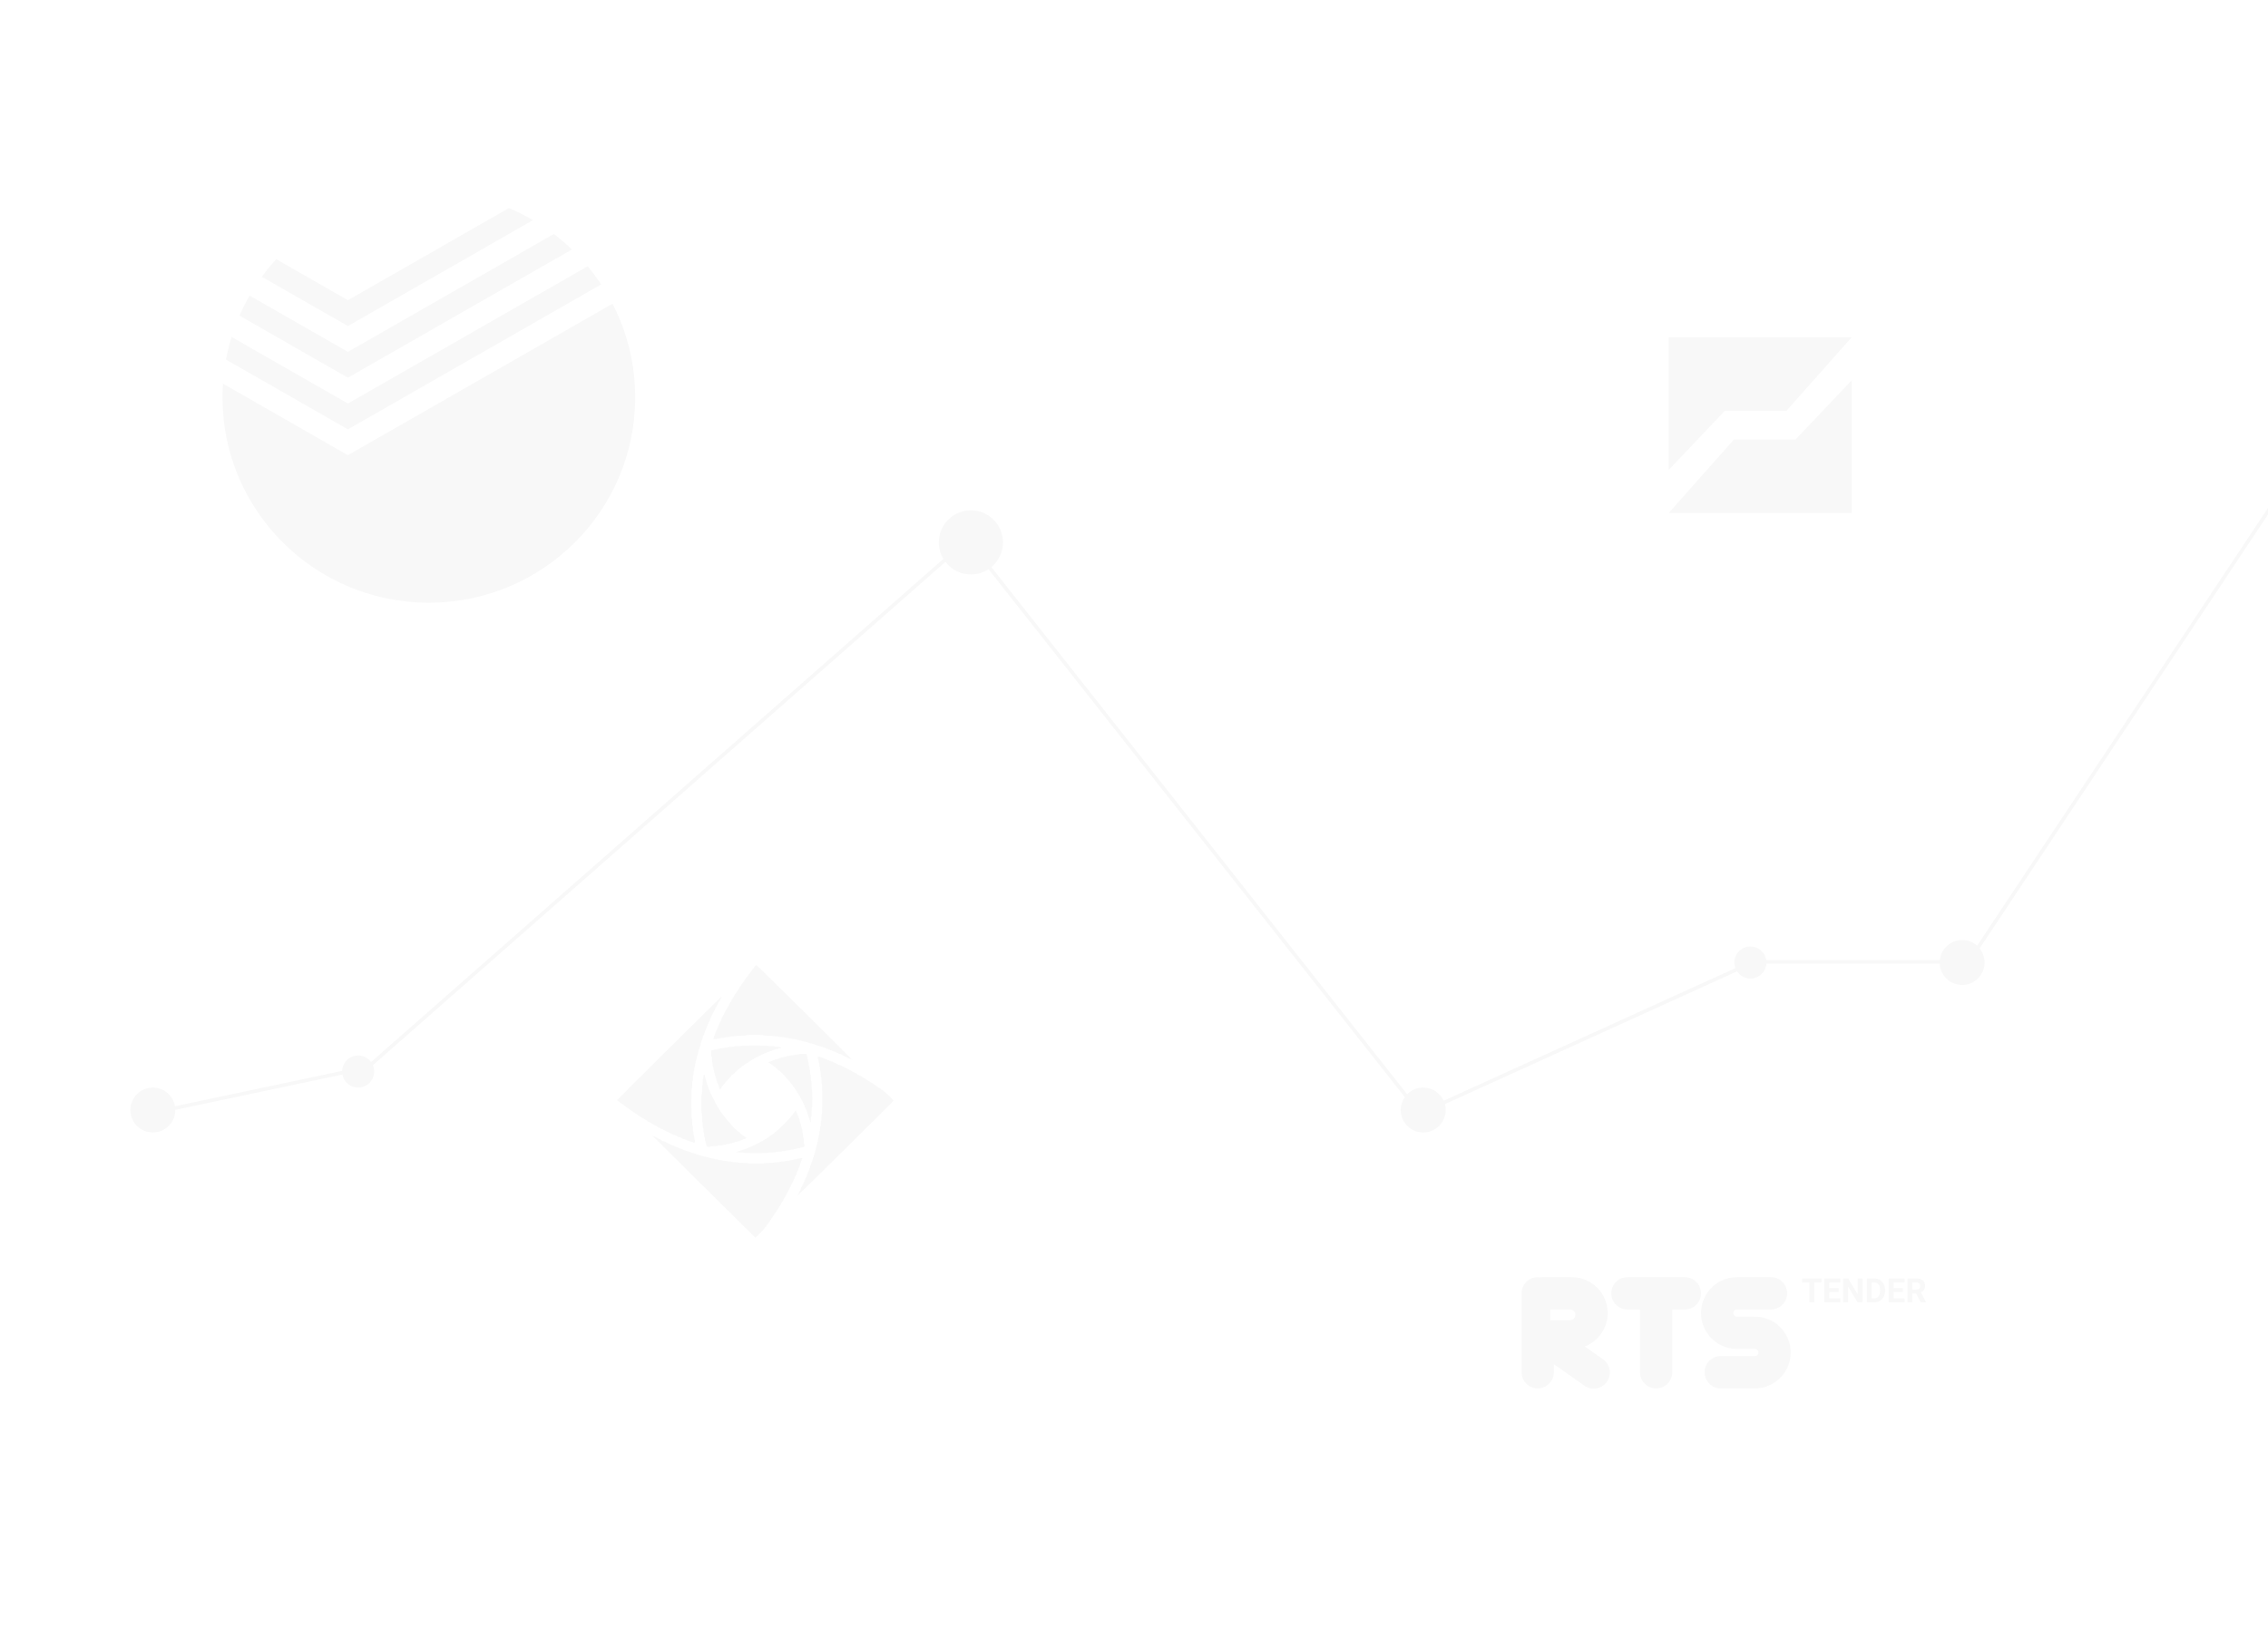 <svg width="632" height="459" viewBox="0 0 632 459" fill="none" xmlns="http://www.w3.org/2000/svg">
<g clip-path="url(#clip0)">
<path opacity="0.03" fill-rule="evenodd" clip-rule="evenodd" d="M177 110.769C177 142.371 151.258 168 119.5 168C87.746 168 62 142.371 62 110.769C62 109.479 62.053 108.207 62.134 106.946L96.947 126.881L170.687 84.656C174.722 92.485 177 101.359 177 110.769ZM96.947 112.476L64.536 93.921C63.9 95.978 63.381 98.079 62.98 100.232L96.947 119.68L167.521 79.273C166.356 77.526 165.104 75.837 163.76 74.221L96.947 112.476ZM159.382 69.535C157.783 68.003 156.096 66.562 154.333 65.224L96.947 98.079L69.553 82.392C68.52 84.195 67.58 86.059 66.741 87.987L96.947 105.273L159.382 69.535ZM96.947 90.88L148.528 61.352C146.371 60.096 144.132 58.974 141.808 58L96.947 83.681L76.972 72.244C75.546 73.8 74.212 75.445 72.963 77.147L96.947 90.88ZM210.426 269.24C210.304 269.369 210.205 269.524 210.205 269.585C210.205 269.646 210.072 269.818 209.909 269.968C209.747 270.119 209.614 270.294 209.614 270.358C209.614 270.422 209.481 270.598 209.318 270.748C209.156 270.898 209.023 271.074 209.023 271.138C209.023 271.202 208.89 271.377 208.728 271.528C208.565 271.678 208.432 271.853 208.432 271.917C208.432 271.982 208.299 272.157 208.137 272.307C207.974 272.457 207.841 272.641 207.841 272.714C207.841 272.788 207.753 272.912 207.645 272.989C207.536 273.066 207.448 273.198 207.448 273.282C207.448 273.365 207.359 273.497 207.251 273.574C207.142 273.651 207.054 273.775 207.054 273.849C207.054 273.922 206.921 274.106 206.758 274.256C206.596 274.406 206.463 274.589 206.463 274.663C206.463 274.737 206.374 274.861 206.266 274.938C206.158 275.015 206.069 275.156 206.069 275.252C206.069 275.347 206.025 275.425 205.971 275.425C205.916 275.425 205.872 275.503 205.872 275.599C205.872 275.694 205.784 275.835 205.675 275.912C205.567 275.99 205.478 276.121 205.478 276.205C205.478 276.288 205.39 276.42 205.281 276.497C205.173 276.574 205.084 276.706 205.084 276.789C205.084 276.873 204.996 277.004 204.887 277.082C204.779 277.159 204.691 277.3 204.691 277.396C204.691 277.491 204.646 277.569 204.592 277.569C204.538 277.569 204.494 277.647 204.494 277.742C204.494 277.838 204.405 277.979 204.297 278.056C204.188 278.133 204.1 278.275 204.1 278.37C204.1 278.465 204.055 278.543 204.001 278.543C203.947 278.543 203.903 278.631 203.903 278.738C203.903 278.845 203.859 278.933 203.804 278.933C203.75 278.933 203.706 279.011 203.706 279.107C203.706 279.202 203.617 279.343 203.509 279.42C203.401 279.498 203.312 279.639 203.312 279.734C203.312 279.83 203.268 279.908 203.214 279.908C203.159 279.908 203.115 279.995 203.115 280.102C203.115 280.21 203.071 280.297 203.017 280.297C202.962 280.297 202.918 280.385 202.918 280.492C202.918 280.599 202.874 280.687 202.82 280.687C202.766 280.687 202.721 280.765 202.721 280.86C202.721 280.956 202.633 281.097 202.524 281.174C202.416 281.252 202.327 281.393 202.327 281.488C202.327 281.583 202.283 281.662 202.229 281.662C202.175 281.662 202.13 281.749 202.13 281.856C202.13 281.964 202.086 282.051 202.032 282.051C201.978 282.051 201.934 282.139 201.934 282.246C201.934 282.353 201.889 282.441 201.835 282.441C201.781 282.441 201.737 282.529 201.737 282.636C201.737 282.743 201.692 282.831 201.638 282.831C201.584 282.831 201.54 282.919 201.54 283.026C201.54 283.133 201.495 283.221 201.441 283.221C201.387 283.221 201.343 283.308 201.343 283.416C201.343 283.523 201.298 283.61 201.244 283.61C201.19 283.61 201.146 283.698 201.146 283.805C201.146 283.912 201.101 284 201.047 284C200.993 284 200.949 284.132 200.949 284.292C200.949 284.453 200.905 284.585 200.85 284.585C200.796 284.585 200.752 284.673 200.752 284.78C200.752 284.887 200.708 284.975 200.653 284.975C200.599 284.975 200.555 285.062 200.555 285.169C200.555 285.277 200.511 285.364 200.457 285.364C200.402 285.364 200.358 285.452 200.358 285.559C200.358 285.666 200.314 285.754 200.26 285.754C200.205 285.754 200.161 285.886 200.161 286.046C200.161 286.207 200.117 286.339 200.063 286.339C200.008 286.339 199.964 286.426 199.964 286.534C199.964 286.641 199.92 286.729 199.866 286.729C199.812 286.729 199.767 286.816 199.767 286.923C199.767 287.031 199.723 287.118 199.669 287.118C199.615 287.118 199.57 287.25 199.57 287.411C199.57 287.571 199.526 287.703 199.472 287.703C199.418 287.703 199.373 287.791 199.373 287.898C199.373 288.005 199.329 288.093 199.275 288.093C199.221 288.093 199.176 288.224 199.176 288.385C199.176 288.546 199.132 288.677 199.078 288.677C199.024 288.677 198.98 288.809 198.98 288.97C198.98 289.13 198.935 289.262 198.881 289.262C198.827 289.262 198.783 289.35 198.783 289.457C198.783 289.626 198.848 289.652 199.275 289.652C199.546 289.652 199.767 289.608 199.767 289.554C199.767 289.5 200.03 289.457 200.358 289.457C200.686 289.457 200.949 289.414 200.949 289.359C200.949 289.305 201.211 289.262 201.54 289.262C201.868 289.262 202.13 289.219 202.13 289.165C202.13 289.109 202.426 289.067 202.82 289.067C203.214 289.067 203.509 289.025 203.509 288.97C203.509 288.913 203.837 288.872 204.297 288.872C204.756 288.872 205.084 288.832 205.084 288.775C205.084 288.715 205.61 288.677 206.463 288.677C207.316 288.677 207.841 288.64 207.841 288.58C207.841 288.518 208.728 288.483 210.303 288.483C211.879 288.483 212.765 288.518 212.765 288.58C212.765 288.64 213.257 288.677 214.045 288.677C214.832 288.677 215.325 288.715 215.325 288.775C215.325 288.833 215.686 288.872 216.211 288.872C216.736 288.872 217.097 288.912 217.097 288.97C217.097 289.025 217.393 289.067 217.786 289.067C218.18 289.067 218.476 289.109 218.476 289.165C218.476 289.219 218.738 289.262 219.066 289.262C219.395 289.262 219.657 289.305 219.657 289.359C219.657 289.414 219.92 289.457 220.248 289.457C220.576 289.457 220.839 289.5 220.839 289.554C220.839 289.608 221.06 289.652 221.331 289.652C221.602 289.652 221.824 289.696 221.824 289.749C221.824 289.803 222.001 289.847 222.217 289.847C222.434 289.847 222.611 289.891 222.611 289.944C222.611 289.998 222.788 290.042 223.005 290.042C223.222 290.042 223.399 290.085 223.399 290.139C223.399 290.193 223.576 290.236 223.793 290.236C224.009 290.236 224.187 290.28 224.187 290.334C224.187 290.388 224.364 290.431 224.581 290.431C224.797 290.431 224.974 290.475 224.974 290.529C224.974 290.582 225.107 290.626 225.27 290.626C225.432 290.626 225.565 290.67 225.565 290.724C225.565 290.777 225.742 290.821 225.959 290.821C226.176 290.821 226.353 290.865 226.353 290.919C226.353 290.972 226.486 291.016 226.648 291.016C226.811 291.016 226.944 291.06 226.944 291.113C226.944 291.167 227.077 291.211 227.239 291.211C227.402 291.211 227.535 291.255 227.535 291.308C227.535 291.362 227.667 291.406 227.83 291.406C227.992 291.406 228.125 291.45 228.125 291.503C228.125 291.557 228.258 291.601 228.421 291.601C228.583 291.601 228.716 291.645 228.716 291.698C228.716 291.752 228.849 291.796 229.012 291.796C229.174 291.796 229.307 291.839 229.307 291.893C229.307 291.947 229.44 291.99 229.602 291.99C229.765 291.99 229.898 292.034 229.898 292.088C229.898 292.141 229.986 292.185 230.095 292.185C230.203 292.185 230.292 292.229 230.292 292.283C230.292 292.336 230.424 292.38 230.587 292.38C230.749 292.38 230.882 292.424 230.882 292.478C230.882 292.531 230.971 292.575 231.079 292.575C231.188 292.575 231.276 292.619 231.276 292.673C231.276 292.726 231.409 292.77 231.572 292.77C231.734 292.77 231.867 292.814 231.867 292.867C231.867 292.921 231.956 292.965 232.064 292.965C232.172 292.965 232.261 293.009 232.261 293.062C232.261 293.116 232.394 293.16 232.556 293.16C232.719 293.16 232.852 293.204 232.852 293.257C232.852 293.311 232.94 293.355 233.049 293.355C233.157 293.355 233.246 293.398 233.246 293.452C233.246 293.506 233.334 293.549 233.442 293.549C233.551 293.549 233.639 293.593 233.639 293.647C233.639 293.701 233.772 293.744 233.935 293.744C234.097 293.744 234.23 293.788 234.23 293.842C234.23 293.895 234.319 293.939 234.427 293.939C234.535 293.939 234.624 293.983 234.624 294.037C234.624 294.09 234.713 294.134 234.821 294.134C234.929 294.134 235.018 294.178 235.018 294.232C235.018 294.285 235.107 294.329 235.215 294.329C235.323 294.329 235.412 294.373 235.412 294.426C235.412 294.48 235.5 294.524 235.609 294.524C235.717 294.524 235.806 294.568 235.806 294.621C235.806 294.675 235.894 294.719 236.003 294.719C236.111 294.719 236.199 294.763 236.199 294.816C236.199 294.87 236.288 294.914 236.396 294.914C236.505 294.914 236.593 294.958 236.593 295.011C236.593 295.065 236.682 295.109 236.79 295.109C236.899 295.109 236.987 295.152 236.987 295.206C236.987 295.26 237.072 295.303 237.176 295.303C237.28 295.303 237.384 295.358 237.409 295.425C237.433 295.492 237.485 295.518 237.524 295.482C237.614 295.399 210.937 268.992 210.771 269C210.703 269.003 210.548 269.111 210.426 269.24ZM186.499 292.145C178.525 300.045 172 306.556 172 306.614C172 306.753 172.252 306.997 172.397 306.997C172.46 306.997 172.636 307.128 172.788 307.289C172.939 307.45 173.117 307.581 173.182 307.581C173.246 307.581 173.424 307.713 173.575 307.874C173.727 308.034 173.904 308.166 173.969 308.166C174.034 308.166 174.211 308.297 174.363 308.458C174.515 308.619 174.7 308.751 174.775 308.751C174.849 308.751 174.974 308.838 175.052 308.945C175.131 309.053 175.255 309.14 175.33 309.14C175.405 309.14 175.59 309.272 175.742 309.433C175.893 309.593 176.079 309.725 176.153 309.725C176.228 309.725 176.353 309.813 176.431 309.92C176.509 310.027 176.642 310.115 176.726 310.115C176.811 310.115 176.944 310.202 177.022 310.31C177.1 310.417 177.233 310.504 177.317 310.504C177.402 310.504 177.534 310.592 177.613 310.699C177.691 310.807 177.824 310.894 177.908 310.894C177.992 310.894 178.125 310.982 178.203 311.089C178.281 311.196 178.414 311.284 178.499 311.284C178.583 311.284 178.716 311.372 178.794 311.479C178.872 311.586 179.015 311.674 179.111 311.674C179.208 311.674 179.286 311.718 179.286 311.771C179.286 311.825 179.365 311.869 179.462 311.869C179.558 311.869 179.701 311.956 179.779 312.064C179.857 312.171 179.99 312.258 180.074 312.258C180.159 312.258 180.291 312.346 180.37 312.453C180.448 312.56 180.59 312.648 180.687 312.648C180.783 312.648 180.862 312.692 180.862 312.746C180.862 312.799 180.951 312.843 181.059 312.843C181.167 312.843 181.256 312.887 181.256 312.941C181.256 312.994 181.335 313.038 181.431 313.038C181.527 313.038 181.67 313.126 181.748 313.233C181.826 313.34 181.969 313.428 182.065 313.428C182.162 313.428 182.24 313.472 182.24 313.525C182.24 313.579 182.329 313.623 182.437 313.623C182.546 313.623 182.634 313.666 182.634 313.72C182.634 313.774 182.713 313.818 182.809 313.818C182.906 313.818 183.049 313.905 183.127 314.012C183.205 314.12 183.347 314.207 183.444 314.207C183.54 314.207 183.619 314.251 183.619 314.305C183.619 314.358 183.708 314.402 183.816 314.402C183.924 314.402 184.013 314.446 184.013 314.5C184.013 314.553 184.101 314.597 184.21 314.597C184.318 314.597 184.407 314.641 184.407 314.694C184.407 314.748 184.495 314.792 184.604 314.792C184.712 314.792 184.801 314.836 184.801 314.889C184.801 314.943 184.889 314.987 184.997 314.987C185.106 314.987 185.194 315.031 185.194 315.084C185.194 315.138 185.283 315.182 185.391 315.182C185.5 315.182 185.588 315.226 185.588 315.279C185.588 315.333 185.677 315.377 185.785 315.377C185.893 315.377 185.982 315.42 185.982 315.474C185.982 315.528 186.071 315.571 186.179 315.571C186.287 315.571 186.376 315.615 186.376 315.669C186.376 315.723 186.465 315.766 186.573 315.766C186.681 315.766 186.77 315.81 186.77 315.864C186.77 315.917 186.858 315.961 186.967 315.961C187.075 315.961 187.164 316.005 187.164 316.059C187.164 316.112 187.252 316.156 187.361 316.156C187.469 316.156 187.558 316.2 187.558 316.254C187.558 316.307 187.69 316.351 187.853 316.351C188.015 316.351 188.148 316.395 188.148 316.448C188.148 316.502 188.237 316.546 188.345 316.546C188.454 316.546 188.542 316.59 188.542 316.643C188.542 316.697 188.631 316.741 188.739 316.741C188.847 316.741 188.936 316.785 188.936 316.838C188.936 316.892 189.069 316.936 189.231 316.936C189.394 316.936 189.527 316.979 189.527 317.033C189.527 317.087 189.615 317.131 189.724 317.131C189.832 317.131 189.921 317.174 189.921 317.228C189.921 317.282 190.009 317.325 190.118 317.325C190.226 317.325 190.315 317.369 190.315 317.423C190.315 317.476 190.448 317.52 190.61 317.52C190.772 317.52 190.905 317.564 190.905 317.618C190.905 317.671 190.994 317.715 191.102 317.715C191.211 317.715 191.299 317.759 191.299 317.813C191.299 317.866 191.432 317.91 191.595 317.91C191.757 317.91 191.89 317.954 191.89 318.008C191.89 318.061 192.023 318.105 192.185 318.105C192.348 318.105 192.481 318.149 192.481 318.202C192.481 318.256 192.614 318.3 192.776 318.3C192.939 318.3 193.072 318.344 193.072 318.397C193.072 318.451 193.205 318.495 193.367 318.495C193.646 318.495 193.662 318.473 193.662 318.105C193.662 317.891 193.618 317.715 193.564 317.715C193.509 317.715 193.465 317.455 193.465 317.131C193.465 316.806 193.422 316.546 193.367 316.546C193.312 316.546 193.269 316.286 193.269 315.961C193.269 315.636 193.225 315.377 193.17 315.377C193.113 315.377 193.072 315.052 193.072 314.597C193.072 314.142 193.031 313.818 192.973 313.818C192.914 313.818 192.875 313.428 192.875 312.843C192.875 312.258 192.835 311.869 192.776 311.869C192.712 311.869 192.678 310.375 192.678 307.581C192.678 304.788 192.712 303.294 192.776 303.294C192.835 303.294 192.875 302.904 192.875 302.319C192.875 301.735 192.914 301.345 192.973 301.345C193.031 301.345 193.072 301.02 193.072 300.565C193.072 300.111 193.113 299.786 193.17 299.786C193.225 299.786 193.269 299.526 193.269 299.201C193.269 298.876 193.312 298.617 193.367 298.617C193.422 298.617 193.465 298.357 193.465 298.032C193.465 297.707 193.509 297.447 193.564 297.447C193.618 297.447 193.662 297.228 193.662 296.96C193.662 296.692 193.707 296.473 193.761 296.473C193.815 296.473 193.859 296.297 193.859 296.083C193.859 295.869 193.904 295.693 193.958 295.693C194.012 295.693 194.056 295.518 194.056 295.303C194.056 295.089 194.101 294.914 194.155 294.914C194.209 294.914 194.253 294.738 194.253 294.524C194.253 294.31 194.298 294.134 194.352 294.134C194.406 294.134 194.45 293.959 194.45 293.744C194.45 293.53 194.494 293.355 194.549 293.355C194.603 293.355 194.647 293.179 194.647 292.965C194.647 292.75 194.691 292.575 194.746 292.575C194.8 292.575 194.844 292.444 194.844 292.283C194.844 292.122 194.888 291.99 194.942 291.99C194.997 291.99 195.041 291.859 195.041 291.698C195.041 291.537 195.085 291.406 195.139 291.406C195.194 291.406 195.238 291.23 195.238 291.016C195.238 290.802 195.282 290.626 195.336 290.626C195.39 290.626 195.435 290.495 195.435 290.334C195.435 290.173 195.479 290.042 195.533 290.042C195.587 290.042 195.632 289.91 195.632 289.749C195.632 289.588 195.676 289.457 195.73 289.457C195.784 289.457 195.829 289.325 195.829 289.165C195.829 289.004 195.873 288.872 195.927 288.872C195.981 288.872 196.026 288.785 196.026 288.677C196.026 288.57 196.07 288.483 196.124 288.483C196.178 288.483 196.223 288.351 196.223 288.19C196.223 288.029 196.267 287.898 196.321 287.898C196.375 287.898 196.419 287.766 196.419 287.606C196.419 287.445 196.464 287.313 196.518 287.313C196.572 287.313 196.616 287.226 196.616 287.118C196.616 287.011 196.661 286.923 196.715 286.923C196.769 286.923 196.813 286.792 196.813 286.631C196.813 286.47 196.858 286.339 196.912 286.339C196.966 286.339 197.01 286.251 197.01 286.144C197.01 286.037 197.055 285.949 197.109 285.949C197.163 285.949 197.207 285.817 197.207 285.657C197.207 285.496 197.251 285.364 197.306 285.364C197.36 285.364 197.404 285.277 197.404 285.169C197.404 285.062 197.448 284.975 197.503 284.975C197.557 284.975 197.601 284.887 197.601 284.78C197.601 284.673 197.645 284.585 197.699 284.585C197.754 284.585 197.798 284.497 197.798 284.39C197.798 284.283 197.842 284.195 197.896 284.195C197.951 284.195 197.995 284.064 197.995 283.903C197.995 283.742 198.039 283.61 198.093 283.61C198.148 283.61 198.192 283.523 198.192 283.416C198.192 283.308 198.236 283.221 198.29 283.221C198.344 283.221 198.389 283.133 198.389 283.026C198.389 282.919 198.433 282.831 198.487 282.831C198.541 282.831 198.586 282.743 198.586 282.636C198.586 282.529 198.63 282.441 198.684 282.441C198.738 282.441 198.783 282.353 198.783 282.246C198.783 282.139 198.827 282.051 198.881 282.051C198.935 282.051 198.98 281.964 198.98 281.856C198.98 281.749 199.024 281.662 199.078 281.662C199.132 281.662 199.176 281.574 199.176 281.467C199.176 281.359 199.221 281.272 199.275 281.272C199.329 281.272 199.373 281.184 199.373 281.077C199.373 280.97 199.418 280.882 199.472 280.882C199.526 280.882 199.57 280.794 199.57 280.687C199.57 280.58 199.615 280.492 199.669 280.492C199.723 280.492 199.767 280.405 199.767 280.297C199.767 280.19 199.812 280.102 199.866 280.102C199.92 280.102 199.964 280.015 199.964 279.908C199.964 279.8 200.008 279.713 200.063 279.713C200.117 279.713 200.161 279.635 200.161 279.539C200.161 279.444 200.25 279.303 200.358 279.225C200.466 279.148 200.555 279.007 200.555 278.912C200.555 278.816 200.599 278.738 200.653 278.738C200.708 278.738 200.752 278.651 200.752 278.543C200.752 278.436 200.796 278.349 200.85 278.349C200.905 278.349 200.949 278.261 200.949 278.154C200.949 278.046 200.993 277.959 201.047 277.959C201.101 277.959 201.146 277.915 201.146 277.861C201.146 277.808 201.113 277.767 201.072 277.772C201.031 277.776 194.473 284.244 186.499 292.145ZM206.66 291.503C206.66 291.562 206.233 291.601 205.577 291.601C204.92 291.601 204.494 291.639 204.494 291.698C204.494 291.755 204.165 291.796 203.706 291.796C203.246 291.796 202.918 291.836 202.918 291.893C202.918 291.947 202.656 291.99 202.327 291.99C201.999 291.99 201.737 292.034 201.737 292.088C201.737 292.142 201.474 292.185 201.146 292.185C200.818 292.185 200.555 292.229 200.555 292.283C200.555 292.336 200.378 292.38 200.161 292.38C199.945 292.38 199.767 292.424 199.767 292.478C199.767 292.531 199.546 292.575 199.275 292.575C199.004 292.575 198.783 292.619 198.783 292.673C198.783 292.726 198.65 292.77 198.487 292.77H198.192V293.647C198.192 294.167 198.232 294.524 198.29 294.524C198.348 294.524 198.389 294.849 198.389 295.303C198.389 295.758 198.43 296.083 198.487 296.083C198.542 296.083 198.586 296.343 198.586 296.668C198.586 296.992 198.629 297.252 198.684 297.252C198.738 297.252 198.783 297.472 198.783 297.74C198.783 298.007 198.827 298.227 198.881 298.227C198.935 298.227 198.98 298.402 198.98 298.617C198.98 298.831 199.024 299.006 199.078 299.006C199.132 299.006 199.176 299.182 199.176 299.396C199.176 299.61 199.221 299.786 199.275 299.786C199.329 299.786 199.373 299.917 199.373 300.078C199.373 300.239 199.418 300.37 199.472 300.37C199.526 300.37 199.57 300.546 199.57 300.76C199.57 300.975 199.615 301.15 199.669 301.15C199.723 301.15 199.767 301.282 199.767 301.442C199.767 301.603 199.812 301.735 199.866 301.735C199.92 301.735 199.964 301.822 199.964 301.93C199.964 302.037 200.008 302.124 200.063 302.124C200.117 302.124 200.161 302.256 200.161 302.417C200.161 302.578 200.205 302.709 200.26 302.709C200.314 302.709 200.358 302.841 200.358 303.001C200.358 303.162 200.402 303.294 200.457 303.294C200.511 303.294 200.555 303.381 200.555 303.489C200.555 303.596 200.58 303.684 200.611 303.684C200.719 303.684 200.949 303.404 200.949 303.273C200.949 303.201 201.037 303.079 201.146 303.001C201.254 302.924 201.343 302.801 201.343 302.729C201.343 302.656 201.52 302.428 201.737 302.222C201.953 302.016 202.13 301.798 202.13 301.738C202.13 301.678 202.485 301.282 202.918 300.858C203.351 300.434 203.706 300.038 203.706 299.978C203.706 299.838 203.955 299.591 204.096 299.591C204.157 299.591 204.601 299.196 205.084 298.714C205.568 298.232 206.013 297.837 206.073 297.837C206.133 297.837 206.353 297.662 206.561 297.447C206.77 297.233 207 297.057 207.074 297.057C207.147 297.057 207.271 296.97 207.349 296.863C207.427 296.755 207.56 296.668 207.645 296.668C207.729 296.668 207.862 296.58 207.94 296.473C208.018 296.366 208.151 296.278 208.235 296.278C208.32 296.278 208.453 296.19 208.531 296.083C208.609 295.976 208.742 295.888 208.826 295.888C208.91 295.888 209.043 295.8 209.121 295.693C209.2 295.586 209.342 295.498 209.439 295.498C209.535 295.498 209.614 295.454 209.614 295.401C209.614 295.347 209.693 295.303 209.789 295.303C209.885 295.303 210.028 295.216 210.106 295.109C210.184 295.001 210.327 294.914 210.423 294.914C210.52 294.914 210.598 294.87 210.598 294.816C210.598 294.763 210.687 294.719 210.795 294.719C210.904 294.719 210.992 294.675 210.992 294.621C210.992 294.568 211.081 294.524 211.189 294.524C211.298 294.524 211.386 294.48 211.386 294.426C211.386 294.373 211.475 294.329 211.583 294.329C211.691 294.329 211.78 294.285 211.78 294.232C211.78 294.178 211.869 294.134 211.977 294.134C212.085 294.134 212.174 294.09 212.174 294.037C212.174 293.983 212.263 293.939 212.371 293.939C212.479 293.939 212.568 293.895 212.568 293.842C212.568 293.788 212.656 293.744 212.765 293.744C212.873 293.744 212.962 293.701 212.962 293.647C212.962 293.593 213.095 293.549 213.257 293.549C213.419 293.549 213.552 293.506 213.552 293.452C213.552 293.398 213.641 293.355 213.749 293.355C213.858 293.355 213.946 293.311 213.946 293.257C213.946 293.204 214.079 293.16 214.242 293.16C214.404 293.16 214.537 293.116 214.537 293.062C214.537 293.009 214.67 292.965 214.832 292.965C214.995 292.965 215.128 292.921 215.128 292.867C215.128 292.814 215.216 292.77 215.325 292.77C215.433 292.77 215.522 292.726 215.522 292.673C215.522 292.619 215.655 292.575 215.817 292.575C215.98 292.575 216.113 292.531 216.113 292.478C216.113 292.424 216.29 292.38 216.506 292.38C216.723 292.38 216.9 292.336 216.9 292.283C216.9 292.229 217.077 292.185 217.294 292.185C217.722 292.185 217.761 292.147 217.547 291.935C217.45 291.839 217.176 291.796 216.661 291.796C216.23 291.796 215.916 291.755 215.916 291.698C215.916 291.64 215.522 291.601 214.931 291.601C214.34 291.601 213.946 291.562 213.946 291.503C213.946 291.44 212.666 291.406 210.303 291.406C207.94 291.406 206.66 291.44 206.66 291.503ZM222.119 293.939C221.725 293.939 221.43 293.981 221.43 294.037C221.43 294.091 221.167 294.134 220.839 294.134C220.511 294.134 220.248 294.177 220.248 294.232C220.248 294.285 220.027 294.329 219.756 294.329C219.485 294.329 219.263 294.373 219.263 294.426C219.263 294.48 219.086 294.524 218.87 294.524C218.653 294.524 218.476 294.568 218.476 294.621C218.476 294.675 218.298 294.719 218.082 294.719C217.865 294.719 217.688 294.763 217.688 294.816C217.688 294.87 217.555 294.914 217.393 294.914C217.23 294.914 217.097 294.958 217.097 295.011C217.097 295.065 216.964 295.109 216.802 295.109C216.639 295.109 216.506 295.152 216.506 295.206C216.506 295.26 216.373 295.303 216.211 295.303C216.049 295.303 215.916 295.347 215.916 295.401C215.916 295.454 215.783 295.498 215.62 295.498C215.458 295.498 215.325 295.542 215.325 295.596C215.325 295.649 215.236 295.693 215.128 295.693C215.02 295.693 214.931 295.737 214.931 295.791C214.931 295.844 214.817 295.888 214.678 295.888C214.45 295.888 214.143 296.08 214.143 296.222C214.143 296.253 214.222 296.278 214.318 296.278C214.415 296.278 214.557 296.366 214.636 296.473C214.714 296.58 214.839 296.668 214.913 296.668C214.988 296.668 215.173 296.799 215.325 296.96C215.477 297.121 215.652 297.252 215.714 297.252C215.777 297.252 216.089 297.515 216.408 297.837C216.727 298.159 217.035 298.422 217.093 298.422C217.151 298.422 217.619 298.838 218.132 299.346C218.646 299.855 219.066 300.317 219.066 300.375C219.066 300.432 219.332 300.737 219.657 301.053C219.982 301.368 220.248 301.677 220.248 301.739C220.248 301.801 220.381 301.974 220.543 302.124C220.706 302.275 220.839 302.45 220.839 302.514C220.839 302.578 220.972 302.754 221.134 302.904C221.297 303.054 221.43 303.238 221.43 303.311C221.43 303.385 221.518 303.509 221.627 303.586C221.735 303.663 221.824 303.805 221.824 303.9C221.824 303.995 221.868 304.073 221.922 304.073C221.976 304.073 222.02 304.151 222.02 304.247C222.02 304.342 222.109 304.483 222.217 304.56C222.326 304.638 222.414 304.779 222.414 304.874C222.414 304.97 222.459 305.048 222.513 305.048C222.567 305.048 222.611 305.126 222.611 305.221C222.611 305.316 222.7 305.458 222.808 305.535C222.917 305.612 223.005 305.753 223.005 305.849C223.005 305.944 223.049 306.022 223.104 306.022C223.158 306.022 223.202 306.11 223.202 306.217C223.202 306.324 223.246 306.412 223.301 306.412C223.355 306.412 223.399 306.5 223.399 306.607C223.399 306.714 223.443 306.802 223.497 306.802C223.552 306.802 223.596 306.889 223.596 306.997C223.596 307.104 223.64 307.191 223.694 307.191C223.749 307.191 223.793 307.279 223.793 307.386C223.793 307.493 223.837 307.581 223.891 307.581C223.945 307.581 223.99 307.669 223.99 307.776C223.99 307.883 224.034 307.971 224.088 307.971C224.142 307.971 224.187 308.103 224.187 308.263C224.187 308.424 224.231 308.556 224.285 308.556C224.339 308.556 224.384 308.643 224.384 308.751C224.384 308.858 224.428 308.945 224.482 308.945C224.536 308.945 224.581 309.033 224.581 309.14C224.581 309.247 224.625 309.335 224.679 309.335C224.733 309.335 224.777 309.467 224.777 309.627C224.777 309.788 224.822 309.92 224.876 309.92C224.93 309.92 224.974 310.051 224.974 310.212C224.974 310.373 225.019 310.504 225.073 310.504C225.127 310.504 225.171 310.636 225.171 310.797C225.171 310.958 225.216 311.089 225.27 311.089C225.324 311.089 225.368 311.221 225.368 311.381C225.368 311.542 225.413 311.674 225.467 311.674C225.521 311.674 225.565 311.805 225.565 311.966C225.565 312.127 225.61 312.258 225.664 312.258C225.718 312.258 225.762 312.39 225.762 312.551C225.762 312.712 225.806 312.843 225.861 312.843C225.918 312.843 225.959 312.518 225.959 312.064C225.959 311.609 226 311.284 226.058 311.284C226.118 311.284 226.156 310.797 226.156 310.017C226.156 309.238 226.194 308.751 226.254 308.751C226.317 308.751 226.353 307.874 226.353 306.314C226.353 304.755 226.317 303.878 226.254 303.878C226.194 303.878 226.156 303.391 226.156 302.612C226.156 301.832 226.118 301.345 226.058 301.345C225.999 301.345 225.959 300.988 225.959 300.468C225.959 299.948 225.919 299.591 225.861 299.591C225.804 299.591 225.762 299.299 225.762 298.909C225.762 298.519 225.72 298.227 225.664 298.227C225.61 298.227 225.565 298.007 225.565 297.74C225.565 297.472 225.521 297.252 225.467 297.252C225.412 297.252 225.368 296.992 225.368 296.668C225.368 296.343 225.325 296.083 225.27 296.083C225.216 296.083 225.171 295.908 225.171 295.693C225.171 295.479 225.127 295.303 225.073 295.303C225.019 295.303 224.974 295.084 224.974 294.816C224.974 294.548 224.93 294.329 224.876 294.329C224.822 294.329 224.777 294.197 224.777 294.037V293.744H223.793C223.202 293.744 222.808 293.783 222.808 293.842C222.808 293.897 222.513 293.939 222.119 293.939ZM227.928 294.914C227.928 295.128 227.973 295.303 228.027 295.303C228.081 295.303 228.125 295.523 228.125 295.791C228.125 296.059 228.17 296.278 228.224 296.278C228.279 296.278 228.322 296.538 228.322 296.863C228.322 297.187 228.366 297.447 228.421 297.447C228.475 297.447 228.519 297.707 228.519 298.032C228.519 298.357 228.563 298.617 228.618 298.617C228.675 298.617 228.716 298.941 228.716 299.396C228.716 299.851 228.757 300.176 228.815 300.176C228.874 300.176 228.913 300.565 228.913 301.15C228.913 301.735 228.952 302.124 229.012 302.124C229.076 302.124 229.11 303.586 229.11 306.314C229.11 309.043 229.076 310.504 229.012 310.504C228.952 310.504 228.913 310.894 228.913 311.479C228.913 312.064 228.874 312.453 228.815 312.453C228.757 312.453 228.716 312.778 228.716 313.233C228.716 313.688 228.675 314.012 228.618 314.012C228.563 314.012 228.519 314.272 228.519 314.597C228.519 314.922 228.475 315.182 228.421 315.182C228.366 315.182 228.322 315.442 228.322 315.766C228.322 316.091 228.279 316.351 228.224 316.351C228.17 316.351 228.125 316.57 228.125 316.838C228.125 317.106 228.081 317.325 228.027 317.325C227.973 317.325 227.928 317.545 227.928 317.813C227.928 318.081 227.884 318.3 227.83 318.3C227.776 318.3 227.731 318.475 227.731 318.69C227.731 318.904 227.687 319.079 227.633 319.079C227.579 319.079 227.535 319.255 227.535 319.469C227.535 319.684 227.49 319.859 227.436 319.859C227.382 319.859 227.338 320.034 227.338 320.249C227.338 320.463 227.293 320.638 227.239 320.638C227.185 320.638 227.141 320.77 227.141 320.931C227.141 321.092 227.096 321.223 227.042 321.223C226.988 321.223 226.944 321.398 226.944 321.613C226.944 321.827 226.899 322.003 226.845 322.003C226.791 322.003 226.747 322.134 226.747 322.295C226.747 322.456 226.702 322.587 226.648 322.587C226.594 322.587 226.55 322.719 226.55 322.88C226.55 323.04 226.506 323.172 226.451 323.172C226.397 323.172 226.353 323.303 226.353 323.464C226.353 323.625 226.309 323.757 226.254 323.757C226.2 323.757 226.156 323.888 226.156 324.049C226.156 324.21 226.112 324.341 226.058 324.341C226.003 324.341 225.959 324.473 225.959 324.634C225.959 324.794 225.915 324.926 225.861 324.926C225.806 324.926 225.762 325.057 225.762 325.218C225.762 325.379 225.718 325.511 225.664 325.511C225.61 325.511 225.565 325.642 225.565 325.803C225.565 325.964 225.521 326.095 225.467 326.095C225.413 326.095 225.368 326.183 225.368 326.29C225.368 326.397 225.324 326.485 225.27 326.485C225.216 326.485 225.171 326.617 225.171 326.777C225.171 326.938 225.127 327.07 225.073 327.07C225.019 327.07 224.974 327.157 224.974 327.265C224.974 327.372 224.93 327.459 224.876 327.459C224.822 327.459 224.777 327.591 224.777 327.752C224.777 327.913 224.733 328.044 224.679 328.044C224.625 328.044 224.581 328.132 224.581 328.239C224.581 328.346 224.536 328.434 224.482 328.434C224.428 328.434 224.384 328.522 224.384 328.629C224.384 328.736 224.339 328.824 224.285 328.824C224.231 328.824 224.187 328.955 224.187 329.116C224.187 329.277 224.142 329.408 224.088 329.408C224.034 329.408 223.99 329.496 223.99 329.603C223.99 329.71 223.945 329.798 223.891 329.798C223.837 329.798 223.793 329.886 223.793 329.993C223.793 330.1 223.749 330.188 223.694 330.188C223.64 330.188 223.596 330.276 223.596 330.383C223.596 330.49 223.552 330.578 223.497 330.578C223.443 330.578 223.399 330.665 223.399 330.772C223.399 330.88 223.355 330.967 223.301 330.967C223.246 330.967 223.202 331.099 223.202 331.26C223.202 331.42 223.158 331.552 223.104 331.552C223.049 331.552 223.005 331.64 223.005 331.747C223.005 331.854 222.961 331.942 222.907 331.942C222.852 331.942 222.808 332.029 222.808 332.137C222.808 332.244 222.764 332.332 222.71 332.332C222.656 332.332 222.611 332.419 222.611 332.526C222.611 332.634 222.567 332.721 222.513 332.721C222.459 332.721 222.414 332.805 222.414 332.908C222.414 333.011 222.359 333.114 222.291 333.138C222.224 333.162 222.198 333.213 222.234 333.252C222.308 333.331 249 306.954 249 306.801C249 306.666 246.568 304.268 246.431 304.268C246.371 304.268 246.198 304.137 246.046 303.976C245.894 303.815 245.709 303.684 245.634 303.684C245.56 303.684 245.435 303.596 245.357 303.489C245.279 303.381 245.146 303.294 245.061 303.294C244.977 303.294 244.844 303.206 244.766 303.099C244.688 302.992 244.563 302.904 244.488 302.904C244.414 302.904 244.228 302.772 244.077 302.612C243.925 302.451 243.74 302.319 243.665 302.319C243.591 302.319 243.466 302.232 243.387 302.124C243.309 302.017 243.167 301.93 243.07 301.93C242.974 301.93 242.895 301.886 242.895 301.832C242.895 301.779 242.816 301.735 242.72 301.735C242.624 301.735 242.481 301.647 242.403 301.54C242.325 301.433 242.192 301.345 242.107 301.345C242.023 301.345 241.89 301.257 241.812 301.15C241.734 301.043 241.601 300.955 241.517 300.955C241.432 300.955 241.299 300.867 241.221 300.76C241.143 300.653 241 300.565 240.904 300.565C240.808 300.565 240.729 300.521 240.729 300.468C240.729 300.414 240.65 300.37 240.554 300.37C240.457 300.37 240.315 300.283 240.237 300.176C240.158 300.068 240.016 299.981 239.919 299.981C239.823 299.981 239.744 299.937 239.744 299.883C239.744 299.83 239.656 299.786 239.547 299.786C239.439 299.786 239.35 299.742 239.35 299.688C239.35 299.635 239.272 299.591 239.175 299.591C239.079 299.591 238.936 299.503 238.858 299.396C238.78 299.289 238.637 299.201 238.541 299.201C238.445 299.201 238.366 299.157 238.366 299.104C238.366 299.05 238.277 299.006 238.169 299.006C238.06 299.006 237.972 298.962 237.972 298.909C237.972 298.855 237.883 298.811 237.775 298.811C237.667 298.811 237.578 298.768 237.578 298.714C237.578 298.66 237.499 298.617 237.403 298.617C237.306 298.617 237.164 298.529 237.086 298.422C237.008 298.314 236.865 298.227 236.769 298.227C236.672 298.227 236.593 298.183 236.593 298.129C236.593 298.076 236.505 298.032 236.396 298.032C236.288 298.032 236.199 297.988 236.199 297.934C236.199 297.881 236.111 297.837 236.003 297.837C235.894 297.837 235.806 297.793 235.806 297.74C235.806 297.686 235.717 297.642 235.609 297.642C235.5 297.642 235.412 297.598 235.412 297.545C235.412 297.491 235.323 297.447 235.215 297.447C235.107 297.447 235.018 297.403 235.018 297.35C235.018 297.296 234.929 297.252 234.821 297.252C234.713 297.252 234.624 297.208 234.624 297.155C234.624 297.101 234.535 297.057 234.427 297.057C234.319 297.057 234.23 297.014 234.23 296.96C234.23 296.906 234.097 296.863 233.935 296.863C233.772 296.863 233.639 296.819 233.639 296.765C233.639 296.712 233.551 296.668 233.442 296.668C233.334 296.668 233.246 296.624 233.246 296.57C233.246 296.517 233.157 296.473 233.049 296.473C232.94 296.473 232.852 296.429 232.852 296.375C232.852 296.322 232.763 296.278 232.655 296.278C232.546 296.278 232.458 296.234 232.458 296.18C232.458 296.127 232.369 296.083 232.261 296.083C232.153 296.083 232.064 296.039 232.064 295.986C232.064 295.932 231.931 295.888 231.769 295.888C231.606 295.888 231.473 295.844 231.473 295.791C231.473 295.737 231.385 295.693 231.276 295.693C231.168 295.693 231.079 295.649 231.079 295.596C231.079 295.542 230.946 295.498 230.784 295.498C230.621 295.498 230.488 295.454 230.488 295.401C230.488 295.347 230.4 295.303 230.292 295.303C230.183 295.303 230.095 295.26 230.095 295.206C230.095 295.152 229.962 295.109 229.799 295.109C229.637 295.109 229.504 295.065 229.504 295.011C229.504 294.958 229.415 294.914 229.307 294.914C229.199 294.914 229.11 294.87 229.11 294.816C229.11 294.763 228.977 294.719 228.815 294.719C228.652 294.719 228.519 294.675 228.519 294.621C228.519 294.568 228.386 294.524 228.224 294.524C227.945 294.524 227.928 294.546 227.928 294.914ZM196.026 300.176C196.026 300.5 195.982 300.76 195.927 300.76C195.869 300.76 195.829 301.118 195.829 301.637C195.829 302.157 195.789 302.514 195.73 302.514C195.67 302.514 195.632 303.001 195.632 303.781C195.632 304.56 195.594 305.048 195.533 305.048C195.47 305.048 195.435 305.99 195.435 307.679C195.435 309.368 195.47 310.31 195.533 310.31C195.594 310.31 195.632 310.797 195.632 311.576C195.632 312.356 195.67 312.843 195.73 312.843C195.788 312.843 195.829 313.168 195.829 313.623C195.829 314.077 195.87 314.402 195.927 314.402C195.983 314.402 196.026 314.694 196.026 315.084C196.026 315.474 196.068 315.766 196.124 315.766C196.179 315.766 196.223 316.026 196.223 316.351C196.223 316.676 196.266 316.936 196.321 316.936C196.375 316.936 196.419 317.155 196.419 317.423C196.419 317.691 196.464 317.91 196.518 317.91C196.572 317.91 196.616 318.085 196.616 318.3C196.616 318.514 196.661 318.69 196.715 318.69C196.769 318.69 196.813 318.846 196.813 319.038C196.813 319.229 196.877 319.448 196.954 319.525C197.114 319.683 197.995 319.718 197.995 319.567C197.995 319.508 198.389 319.469 198.98 319.469C199.57 319.469 199.964 319.43 199.964 319.372C199.964 319.316 200.26 319.274 200.653 319.274C201.047 319.274 201.343 319.232 201.343 319.177C201.343 319.123 201.564 319.079 201.835 319.079C202.106 319.079 202.327 319.036 202.327 318.982C202.327 318.928 202.549 318.884 202.82 318.884C203.09 318.884 203.312 318.841 203.312 318.787C203.312 318.733 203.489 318.69 203.706 318.69C203.923 318.69 204.1 318.646 204.1 318.592C204.1 318.539 204.233 318.495 204.395 318.495C204.558 318.495 204.691 318.451 204.691 318.397C204.691 318.344 204.868 318.3 205.084 318.3C205.301 318.3 205.478 318.256 205.478 318.202C205.478 318.149 205.611 318.105 205.774 318.105C205.936 318.105 206.069 318.061 206.069 318.008C206.069 317.954 206.202 317.91 206.364 317.91C206.527 317.91 206.66 317.866 206.66 317.813C206.66 317.759 206.748 317.715 206.857 317.715C206.965 317.715 207.054 317.671 207.054 317.618C207.054 317.564 207.187 317.52 207.349 317.52C207.512 317.52 207.645 317.476 207.645 317.423C207.645 317.369 207.733 317.325 207.841 317.325C207.95 317.325 208.038 317.3 208.038 317.27C208.038 317.17 207.76 316.936 207.642 316.936C207.578 316.936 207.402 316.804 207.251 316.643C207.099 316.483 206.924 316.351 206.861 316.351C206.799 316.351 206.486 316.088 206.168 315.766C205.849 315.445 205.54 315.182 205.482 315.182C205.345 315.182 203.706 313.56 203.706 313.424C203.706 313.366 203.44 313.061 203.115 312.746C202.79 312.43 202.524 312.122 202.524 312.061C202.524 312 202.347 311.782 202.13 311.576C201.914 311.37 201.737 311.15 201.737 311.087C201.737 311.024 201.604 310.85 201.441 310.699C201.279 310.549 201.146 310.366 201.146 310.292C201.146 310.218 201.057 310.095 200.949 310.017C200.841 309.94 200.752 309.808 200.752 309.725C200.752 309.641 200.663 309.51 200.555 309.433C200.447 309.355 200.358 309.214 200.358 309.119C200.358 309.023 200.314 308.945 200.26 308.945C200.205 308.945 200.161 308.867 200.161 308.772C200.161 308.677 200.073 308.535 199.964 308.458C199.856 308.381 199.767 308.24 199.767 308.144C199.767 308.049 199.723 307.971 199.669 307.971C199.615 307.971 199.57 307.883 199.57 307.776C199.57 307.669 199.526 307.581 199.472 307.581C199.418 307.581 199.373 307.493 199.373 307.386C199.373 307.279 199.329 307.191 199.275 307.191C199.221 307.191 199.176 307.104 199.176 306.997C199.176 306.889 199.132 306.802 199.078 306.802C199.024 306.802 198.98 306.714 198.98 306.607C198.98 306.5 198.935 306.412 198.881 306.412C198.827 306.412 198.783 306.324 198.783 306.217C198.783 306.11 198.738 306.022 198.684 306.022C198.63 306.022 198.586 305.934 198.586 305.827C198.586 305.72 198.541 305.632 198.487 305.632C198.433 305.632 198.389 305.545 198.389 305.437C198.389 305.33 198.344 305.243 198.29 305.243C198.236 305.243 198.192 305.155 198.192 305.048C198.192 304.941 198.148 304.853 198.093 304.853C198.039 304.853 197.995 304.765 197.995 304.658C197.995 304.551 197.951 304.463 197.896 304.463C197.842 304.463 197.798 304.331 197.798 304.171C197.798 304.01 197.754 303.878 197.699 303.878C197.645 303.878 197.601 303.791 197.601 303.684C197.601 303.576 197.557 303.489 197.503 303.489C197.448 303.489 197.404 303.357 197.404 303.196C197.404 303.036 197.36 302.904 197.306 302.904C197.251 302.904 197.207 302.772 197.207 302.612C197.207 302.451 197.163 302.319 197.109 302.319C197.055 302.319 197.01 302.188 197.01 302.027C197.01 301.866 196.966 301.735 196.912 301.735C196.858 301.735 196.813 301.559 196.813 301.345C196.813 301.131 196.769 300.955 196.715 300.955C196.661 300.955 196.616 300.824 196.616 300.663C196.616 300.502 196.572 300.37 196.518 300.37C196.464 300.37 196.419 300.195 196.419 299.981C196.419 299.656 196.387 299.591 196.223 299.591C196.047 299.591 196.026 299.656 196.026 300.176ZM221.553 309.676C221.485 309.752 221.43 309.864 221.43 309.925C221.43 309.986 221.297 310.159 221.134 310.31C220.972 310.46 220.839 310.634 220.839 310.697C220.839 310.76 220.662 310.981 220.445 311.187C220.228 311.393 220.051 311.609 220.051 311.667C220.051 311.725 219.232 312.583 218.23 313.575C217.229 314.566 216.361 315.377 216.302 315.377C216.244 315.377 216.025 315.552 215.817 315.766C215.609 315.981 215.379 316.156 215.305 316.156C215.231 316.156 215.107 316.244 215.029 316.351C214.951 316.458 214.826 316.546 214.752 316.546C214.677 316.546 214.492 316.677 214.34 316.838C214.188 316.999 214.003 317.131 213.929 317.131C213.854 317.131 213.729 317.218 213.651 317.325C213.573 317.433 213.43 317.52 213.334 317.52C213.237 317.52 213.159 317.564 213.159 317.618C213.159 317.671 213.08 317.715 212.983 317.715C212.887 317.715 212.744 317.803 212.666 317.91C212.588 318.017 212.445 318.105 212.349 318.105C212.253 318.105 212.174 318.149 212.174 318.202C212.174 318.256 212.085 318.3 211.977 318.3C211.869 318.3 211.78 318.344 211.78 318.397C211.78 318.451 211.691 318.495 211.583 318.495C211.475 318.495 211.386 318.539 211.386 318.592C211.386 318.646 211.298 318.69 211.189 318.69C211.081 318.69 210.992 318.733 210.992 318.787C210.992 318.841 210.904 318.884 210.795 318.884C210.687 318.884 210.598 318.928 210.598 318.982C210.598 319.036 210.51 319.079 210.402 319.079C210.293 319.079 210.205 319.123 210.205 319.177C210.205 319.23 210.116 319.274 210.008 319.274C209.899 319.274 209.811 319.318 209.811 319.372C209.811 319.425 209.722 319.469 209.614 319.469C209.505 319.469 209.417 319.513 209.417 319.567C209.417 319.62 209.328 319.664 209.22 319.664C209.112 319.664 209.023 319.708 209.023 319.761C209.023 319.815 208.89 319.859 208.728 319.859C208.565 319.859 208.432 319.903 208.432 319.956C208.432 320.01 208.344 320.054 208.235 320.054C208.127 320.054 208.038 320.098 208.038 320.151C208.038 320.205 207.905 320.249 207.743 320.249C207.581 320.249 207.448 320.293 207.448 320.346C207.448 320.4 207.315 320.444 207.152 320.444C206.99 320.444 206.857 320.487 206.857 320.541C206.857 320.595 206.724 320.638 206.561 320.638C206.399 320.638 206.266 320.682 206.266 320.736C206.266 320.789 206.133 320.833 205.971 320.833C205.808 320.833 205.675 320.877 205.675 320.931C205.675 320.984 205.542 321.028 205.38 321.028C205.217 321.028 205.084 321.072 205.084 321.126C205.084 321.185 205.511 321.223 206.168 321.223C206.824 321.223 207.251 321.262 207.251 321.321C207.251 321.384 208.465 321.418 210.697 321.418C212.929 321.418 214.143 321.384 214.143 321.321C214.143 321.262 214.57 321.223 215.226 321.223C215.883 321.223 216.309 321.185 216.309 321.126C216.309 321.069 216.638 321.028 217.097 321.028C217.557 321.028 217.885 320.988 217.885 320.931C217.885 320.877 218.148 320.833 218.476 320.833C218.804 320.833 219.066 320.79 219.066 320.736C219.066 320.682 219.329 320.638 219.657 320.638C219.985 320.638 220.248 320.595 220.248 320.541C220.248 320.487 220.47 320.444 220.74 320.444C221.011 320.444 221.233 320.4 221.233 320.346C221.233 320.293 221.41 320.249 221.627 320.249C221.843 320.249 222.02 320.205 222.02 320.151C222.02 320.098 222.242 320.054 222.513 320.054C222.784 320.054 223.005 320.01 223.005 319.956C223.005 319.903 223.182 319.859 223.399 319.859C223.616 319.859 223.793 319.815 223.793 319.761C223.793 319.708 223.881 319.664 223.99 319.664C224.154 319.664 224.187 319.599 224.187 319.274C224.187 319.06 224.142 318.884 224.088 318.884C224.03 318.884 223.99 318.527 223.99 318.008C223.99 317.488 223.95 317.131 223.891 317.131C223.837 317.131 223.793 316.871 223.793 316.546C223.793 316.221 223.749 315.961 223.694 315.961C223.64 315.961 223.596 315.701 223.596 315.377C223.596 315.052 223.552 314.792 223.497 314.792C223.443 314.792 223.399 314.617 223.399 314.402C223.399 314.188 223.355 314.012 223.301 314.012C223.246 314.012 223.202 313.837 223.202 313.623C223.202 313.408 223.158 313.233 223.104 313.233C223.049 313.233 223.005 313.101 223.005 312.941C223.005 312.78 222.961 312.648 222.907 312.648C222.852 312.648 222.808 312.473 222.808 312.258C222.808 312.044 222.764 311.869 222.71 311.869C222.656 311.869 222.611 311.737 222.611 311.576C222.611 311.416 222.567 311.284 222.513 311.284C222.459 311.284 222.414 311.196 222.414 311.089C222.414 310.982 222.37 310.894 222.316 310.894C222.262 310.894 222.217 310.763 222.217 310.602C222.217 310.441 222.173 310.31 222.119 310.31C222.065 310.31 222.02 310.222 222.02 310.115C222.02 310.008 221.976 309.92 221.922 309.92C221.868 309.92 221.824 309.832 221.824 309.725C221.824 309.498 221.727 309.48 221.553 309.676ZM181.847 316.595C181.847 316.621 188.294 323.024 196.174 330.822L210.501 345L211.83 343.685C212.561 342.962 213.159 342.313 213.159 342.244C213.159 342.175 213.247 342.056 213.355 341.978C213.464 341.901 213.552 341.777 213.552 341.704C213.552 341.63 213.685 341.446 213.848 341.296C214.01 341.146 214.143 340.963 214.143 340.889C214.143 340.815 214.232 340.691 214.34 340.614C214.448 340.537 214.537 340.405 214.537 340.322C214.537 340.238 214.626 340.107 214.734 340.029C214.842 339.952 214.931 339.821 214.931 339.737C214.931 339.654 215.02 339.522 215.128 339.445C215.236 339.368 215.325 339.236 215.325 339.152C215.325 339.069 215.413 338.937 215.522 338.86C215.63 338.783 215.719 338.651 215.719 338.568C215.719 338.484 215.807 338.353 215.916 338.276C216.024 338.198 216.113 338.067 216.113 337.983C216.113 337.9 216.201 337.768 216.309 337.691C216.418 337.614 216.506 337.482 216.506 337.399C216.506 337.315 216.595 337.183 216.703 337.106C216.812 337.029 216.9 336.888 216.9 336.792C216.9 336.697 216.945 336.619 216.999 336.619C217.053 336.619 217.097 336.541 217.097 336.446C217.097 336.35 217.186 336.209 217.294 336.132C217.402 336.055 217.491 335.913 217.491 335.818C217.491 335.723 217.535 335.645 217.59 335.645C217.644 335.645 217.688 335.567 217.688 335.471C217.688 335.376 217.777 335.235 217.885 335.157C217.993 335.08 218.082 334.939 218.082 334.844C218.082 334.748 218.126 334.67 218.18 334.67C218.234 334.67 218.279 334.582 218.279 334.475C218.279 334.368 218.323 334.28 218.377 334.28C218.431 334.28 218.476 334.202 218.476 334.107C218.476 334.012 218.564 333.87 218.673 333.793C218.781 333.716 218.87 333.575 218.87 333.479C218.87 333.384 218.914 333.306 218.968 333.306C219.022 333.306 219.066 333.218 219.066 333.111C219.066 333.004 219.111 332.916 219.165 332.916C219.219 332.916 219.263 332.828 219.263 332.721C219.263 332.614 219.308 332.526 219.362 332.526C219.416 332.526 219.46 332.439 219.46 332.332C219.46 332.224 219.505 332.137 219.559 332.137C219.613 332.137 219.657 332.049 219.657 331.942C219.657 331.835 219.702 331.747 219.756 331.747C219.81 331.747 219.854 331.659 219.854 331.552C219.854 331.445 219.899 331.357 219.953 331.357C220.007 331.357 220.051 331.269 220.051 331.162C220.051 331.055 220.095 330.967 220.15 330.967C220.204 330.967 220.248 330.88 220.248 330.772C220.248 330.665 220.292 330.578 220.347 330.578C220.401 330.578 220.445 330.49 220.445 330.383C220.445 330.276 220.489 330.188 220.543 330.188C220.598 330.188 220.642 330.1 220.642 329.993C220.642 329.886 220.686 329.798 220.74 329.798C220.795 329.798 220.839 329.71 220.839 329.603C220.839 329.496 220.883 329.408 220.937 329.408C220.992 329.408 221.036 329.321 221.036 329.213C221.036 329.106 221.08 329.018 221.134 329.018C221.188 329.018 221.233 328.931 221.233 328.824C221.233 328.716 221.277 328.629 221.331 328.629C221.385 328.629 221.43 328.497 221.43 328.336C221.43 328.176 221.474 328.044 221.528 328.044C221.582 328.044 221.627 327.956 221.627 327.849C221.627 327.742 221.671 327.654 221.725 327.654C221.779 327.654 221.824 327.567 221.824 327.459C221.824 327.352 221.868 327.265 221.922 327.265C221.976 327.265 222.02 327.133 222.02 326.972C222.02 326.811 222.065 326.68 222.119 326.68C222.173 326.68 222.217 326.592 222.217 326.485C222.217 326.378 222.262 326.29 222.316 326.29C222.37 326.29 222.414 326.159 222.414 325.998C222.414 325.837 222.459 325.705 222.513 325.705C222.567 325.705 222.611 325.618 222.611 325.511C222.611 325.403 222.656 325.316 222.71 325.316C222.764 325.316 222.808 325.184 222.808 325.023C222.808 324.863 222.852 324.731 222.907 324.731C222.961 324.731 223.005 324.599 223.005 324.439C223.005 324.278 223.049 324.146 223.104 324.146C223.158 324.146 223.202 324.015 223.202 323.854C223.202 323.693 223.246 323.562 223.301 323.562C223.355 323.562 223.399 323.43 223.399 323.269C223.399 323.109 223.443 322.977 223.497 322.977C223.552 322.977 223.596 322.933 223.596 322.88C223.596 322.826 223.463 322.782 223.301 322.782C223.138 322.782 223.005 322.826 223.005 322.88C223.005 322.933 222.784 322.977 222.513 322.977C222.242 322.977 222.02 323.021 222.02 323.075C222.02 323.128 221.799 323.172 221.528 323.172C221.257 323.172 221.036 323.216 221.036 323.269C221.036 323.323 220.814 323.367 220.543 323.367C220.273 323.367 220.051 323.411 220.051 323.464C220.051 323.518 219.789 323.562 219.46 323.562C219.132 323.562 218.87 323.605 218.87 323.659C218.87 323.715 218.574 323.757 218.18 323.757C217.786 323.757 217.491 323.798 217.491 323.854C217.491 323.912 217.13 323.952 216.605 323.952C216.08 323.952 215.719 323.991 215.719 324.049C215.719 324.109 215.194 324.146 214.34 324.146C213.487 324.146 212.962 324.184 212.962 324.244C212.962 324.306 212.141 324.341 210.697 324.341C209.253 324.341 208.432 324.306 208.432 324.244C208.432 324.184 207.907 324.146 207.054 324.146C206.2 324.146 205.675 324.109 205.675 324.049C205.675 323.991 205.314 323.952 204.789 323.952C204.264 323.952 203.903 323.912 203.903 323.854C203.903 323.798 203.607 323.757 203.214 323.757C202.82 323.757 202.524 323.715 202.524 323.659C202.524 323.605 202.262 323.562 201.934 323.562C201.605 323.562 201.343 323.518 201.343 323.464C201.343 323.41 201.08 323.367 200.752 323.367C200.424 323.367 200.161 323.324 200.161 323.269C200.161 323.216 199.94 323.172 199.669 323.172C199.398 323.172 199.176 323.128 199.176 323.075C199.176 323.021 198.999 322.977 198.783 322.977C198.566 322.977 198.389 322.933 198.389 322.88C198.389 322.826 198.212 322.782 197.995 322.782C197.778 322.782 197.601 322.738 197.601 322.685C197.601 322.631 197.424 322.587 197.207 322.587C196.991 322.587 196.813 322.543 196.813 322.49C196.813 322.436 196.636 322.392 196.419 322.392C196.203 322.392 196.026 322.349 196.026 322.295C196.026 322.241 195.848 322.198 195.632 322.198C195.415 322.198 195.238 322.154 195.238 322.1C195.238 322.047 195.105 322.003 194.942 322.003C194.78 322.003 194.647 321.959 194.647 321.905C194.647 321.852 194.514 321.808 194.352 321.808C194.189 321.808 194.056 321.764 194.056 321.71C194.056 321.657 193.923 321.613 193.761 321.613C193.598 321.613 193.465 321.569 193.465 321.515C193.465 321.462 193.333 321.418 193.17 321.418C193.008 321.418 192.875 321.374 192.875 321.321C192.875 321.267 192.742 321.223 192.579 321.223C192.417 321.223 192.284 321.179 192.284 321.126C192.284 321.072 192.151 321.028 191.988 321.028C191.826 321.028 191.693 320.984 191.693 320.931C191.693 320.877 191.56 320.833 191.398 320.833C191.235 320.833 191.102 320.789 191.102 320.736C191.102 320.682 190.969 320.638 190.807 320.638C190.644 320.638 190.512 320.595 190.512 320.541C190.512 320.487 190.423 320.444 190.315 320.444C190.206 320.444 190.118 320.4 190.118 320.346C190.118 320.293 189.985 320.249 189.822 320.249C189.66 320.249 189.527 320.205 189.527 320.151C189.527 320.098 189.438 320.054 189.33 320.054C189.222 320.054 189.133 320.01 189.133 319.956C189.133 319.903 189 319.859 188.838 319.859C188.675 319.859 188.542 319.815 188.542 319.761C188.542 319.708 188.454 319.664 188.345 319.664C188.237 319.664 188.148 319.62 188.148 319.567C188.148 319.513 188.06 319.469 187.951 319.469C187.843 319.469 187.754 319.425 187.754 319.372C187.754 319.318 187.622 319.274 187.459 319.274C187.297 319.274 187.164 319.23 187.164 319.177C187.164 319.123 187.075 319.079 186.967 319.079C186.858 319.079 186.77 319.036 186.77 318.982C186.77 318.928 186.681 318.884 186.573 318.884C186.465 318.884 186.376 318.841 186.376 318.787C186.376 318.733 186.287 318.69 186.179 318.69C186.071 318.69 185.982 318.646 185.982 318.592C185.982 318.539 185.893 318.495 185.785 318.495C185.677 318.495 185.588 318.451 185.588 318.397C185.588 318.344 185.5 318.3 185.391 318.3C185.283 318.3 185.194 318.256 185.194 318.202C185.194 318.149 185.061 318.105 184.899 318.105C184.737 318.105 184.604 318.061 184.604 318.008C184.604 317.954 184.525 317.91 184.428 317.91C184.332 317.91 184.189 317.822 184.111 317.715C184.033 317.608 183.891 317.52 183.794 317.52C183.698 317.52 183.619 317.476 183.619 317.423C183.619 317.369 183.53 317.325 183.422 317.325C183.314 317.325 183.225 317.282 183.225 317.228C183.225 317.174 183.136 317.131 183.028 317.131C182.92 317.131 182.831 317.087 182.831 317.033C182.831 316.979 182.743 316.936 182.634 316.936C182.526 316.936 182.437 316.892 182.437 316.838C182.437 316.785 182.349 316.741 182.24 316.741C182.132 316.741 182.043 316.697 182.043 316.643C182.043 316.59 181.999 316.546 181.945 316.546C181.891 316.546 181.847 316.568 181.847 316.595ZM428.5 356C426.015 356 424 358.015 424 360.5V382.5C424 384.985 426.015 387 428.5 387C430.985 387 433 384.985 433 382.5V380.257L441.504 386.239C443.536 387.669 446.343 387.18 447.773 385.147C449.203 383.115 448.715 380.308 446.682 378.878L441.627 375.322C445.357 373.87 448 370.244 448 366C448 360.477 443.523 356 438 356H429.76C429.534 356 429.31 356.013 429.091 356.038C428.898 356.013 428.7 356 428.5 356ZM437.5 365H432V368H437.5C438.328 368 439 367.328 439 366.5C439 365.672 438.328 365 437.5 365ZM469.5 365H466V382.5C466 384.985 463.985 387 461.5 387C459.015 387 457 384.985 457 382.5V365H453.5C451.015 365 449 362.985 449 360.5C449 358.015 451.015 356 453.5 356H469.5C471.985 356 474 358.015 474 360.5C474 362.985 471.985 365 469.5 365ZM484 376C483.194 376 482.389 375.903 481.602 375.708C480.243 375.373 478.97 374.756 477.865 373.897C476.76 373.039 475.847 371.958 475.186 370.724C474.525 369.491 474.13 368.132 474.027 366.737C473.924 365.341 474.115 363.939 474.588 362.622C475.061 361.305 475.804 360.102 476.771 359.09C477.738 358.078 478.907 357.281 480.202 356.749C481.408 356.254 482.698 356 484 356H493.5C495.985 356 498 358.015 498 360.5C498 362.984 495.987 364.998 493.503 365H484C483.448 365 483 365.448 483 366C483 366.552 483.448 367 484 367H488.5C488.669 367 488.836 367.009 489 367.027V367C490.313 367 491.614 367.259 492.827 367.761C494.04 368.264 495.142 369 496.071 369.929C497 370.858 497.736 371.96 498.239 373.173C498.741 374.386 499 375.687 499 377C499 378.313 498.741 379.614 498.239 380.827C497.736 382.04 497 383.142 496.071 384.071C495.142 385 494.04 385.736 492.827 386.239C491.614 386.741 490.313 387 489 387H479.5C477.015 387 475 384.985 475 382.5C475 380.015 477.015 378 479.5 378H489C489.552 378 490 377.552 490 377C490 376.448 489.552 376 489 376V375.973C488.836 375.991 488.669 376 488.5 376H484ZM507.587 357.472H505.555V363H504.188V357.472H502.182V356.365H507.587V357.472ZM509.738 360.124H512.363V359.053H509.738V357.472H512.81V356.365H508.371V363H512.819V361.902H509.738V360.124ZM519.017 363H517.65L514.988 358.634V363H513.621V356.365H514.988L517.654 360.74V356.365H519.017V363ZM520.211 356.365V363H522.266C522.847 362.997 523.368 362.863 523.829 362.599C524.291 362.335 524.648 361.962 524.9 361.482C525.156 361.002 525.283 360.454 525.283 359.837V359.532C525.283 358.915 525.154 358.365 524.896 357.882C524.638 357.396 524.278 357.022 523.816 356.761C523.357 356.497 522.836 356.365 522.253 356.365H520.211ZM521.578 361.902V357.472H522.253C522.79 357.472 523.199 357.647 523.479 357.996C523.758 358.342 523.898 358.853 523.898 359.527V359.878C523.892 360.528 523.747 361.028 523.465 361.378C523.182 361.727 522.774 361.902 522.239 361.902H521.578ZM530.273 360.124H527.648V361.902H530.729V363H526.281V356.365H530.72V357.472H527.648V359.053H530.273V360.124ZM532.898 360.571H533.988L535.232 363H536.699V362.936L535.264 360.225C535.662 360.045 535.958 359.805 536.152 359.505C536.35 359.201 536.449 358.822 536.449 358.37C536.449 357.732 536.236 357.238 535.811 356.889C535.385 356.539 534.781 356.365 533.997 356.365H531.531V363H532.898V360.571ZM534.001 359.464H532.898V357.472H533.997C534.364 357.472 534.636 357.562 534.812 357.741C534.992 357.92 535.081 358.166 535.081 358.479C535.081 358.786 534.987 359.028 534.799 359.204C534.61 359.377 534.345 359.464 534.001 359.464ZM480.653 114.5L465 131V94H516L497.822 114.5H480.653ZM500.347 122.5L516 106V143H465L483.178 122.5H500.347ZM684.889 63.356L684.506 62.572L684.023 63.299L550.939 263.619C549.833 262.631 548.373 262.03 546.773 262.03C543.548 262.03 540.894 264.469 540.552 267.602H492.19C491.86 265.459 490.008 263.818 487.773 263.818C485.304 263.818 483.303 265.819 483.303 268.288C483.303 268.842 483.404 269.372 483.588 269.862L402.29 306.821C401.305 304.657 399.124 303.152 396.591 303.152C394.841 303.152 393.259 303.87 392.123 305.028L276.255 158.061C278.228 156.421 279.485 153.948 279.485 151.182C279.485 146.245 275.482 142.242 270.545 142.242C265.608 142.242 261.606 146.245 261.606 151.182C261.606 152.864 262.071 154.438 262.879 155.783L103.403 296.032C102.589 294.928 101.279 294.212 99.803 294.212C97.393 294.212 95.429 296.119 95.337 298.506L48.761 308.362C48.263 305.405 45.69 303.152 42.591 303.152C39.135 303.152 36.333 305.953 36.333 309.409C36.333 312.865 39.135 315.667 42.591 315.667C46.047 315.667 48.849 312.865 48.849 309.409L48.848 309.366L95.41 299.513C95.8 301.584 97.618 303.152 99.803 303.152C102.272 303.152 104.273 301.15 104.273 298.682C104.273 298.055 104.144 297.458 103.911 296.917L263.446 156.615C265.08 158.747 267.652 160.121 270.545 160.121C272.357 160.121 274.043 159.582 275.451 158.656L391.469 305.813C390.753 306.831 390.333 308.071 390.333 309.409C390.333 312.865 393.135 315.667 396.591 315.667C400.047 315.667 402.848 312.865 402.848 309.409C402.848 308.84 402.772 308.289 402.63 307.765L484.044 270.753C484.844 271.961 486.215 272.758 487.773 272.758C490.136 272.758 492.07 270.924 492.231 268.602H540.523C540.687 271.912 543.422 274.545 546.773 274.545C550.229 274.545 553.03 271.744 553.03 268.288C553.03 266.801 552.512 265.435 551.646 264.362L684.373 64.579L722.429 142.462L722.476 142.558L722.558 142.626L803.826 210.498L841.324 286.388L841.565 286.876L842.031 286.595L893.823 255.341L971.532 233.011L971.663 232.973L971.757 232.874L1048.76 151.646L1074.59 459.259L1075.59 459.176L1049.66 150.451L1049.57 149.339L1048.8 150.149L971.125 232.087L893.483 254.398L893.419 254.416L893.363 254.451L841.98 285.458L804.675 209.96L804.629 209.866L804.548 209.798L723.281 141.927L684.889 63.356Z" fill="#0F1112"/>
</g>
<defs>
<clipPath id="clip0">
<rect width="632" height="459" fill="white"/>
</clipPath>
</defs>
</svg>
